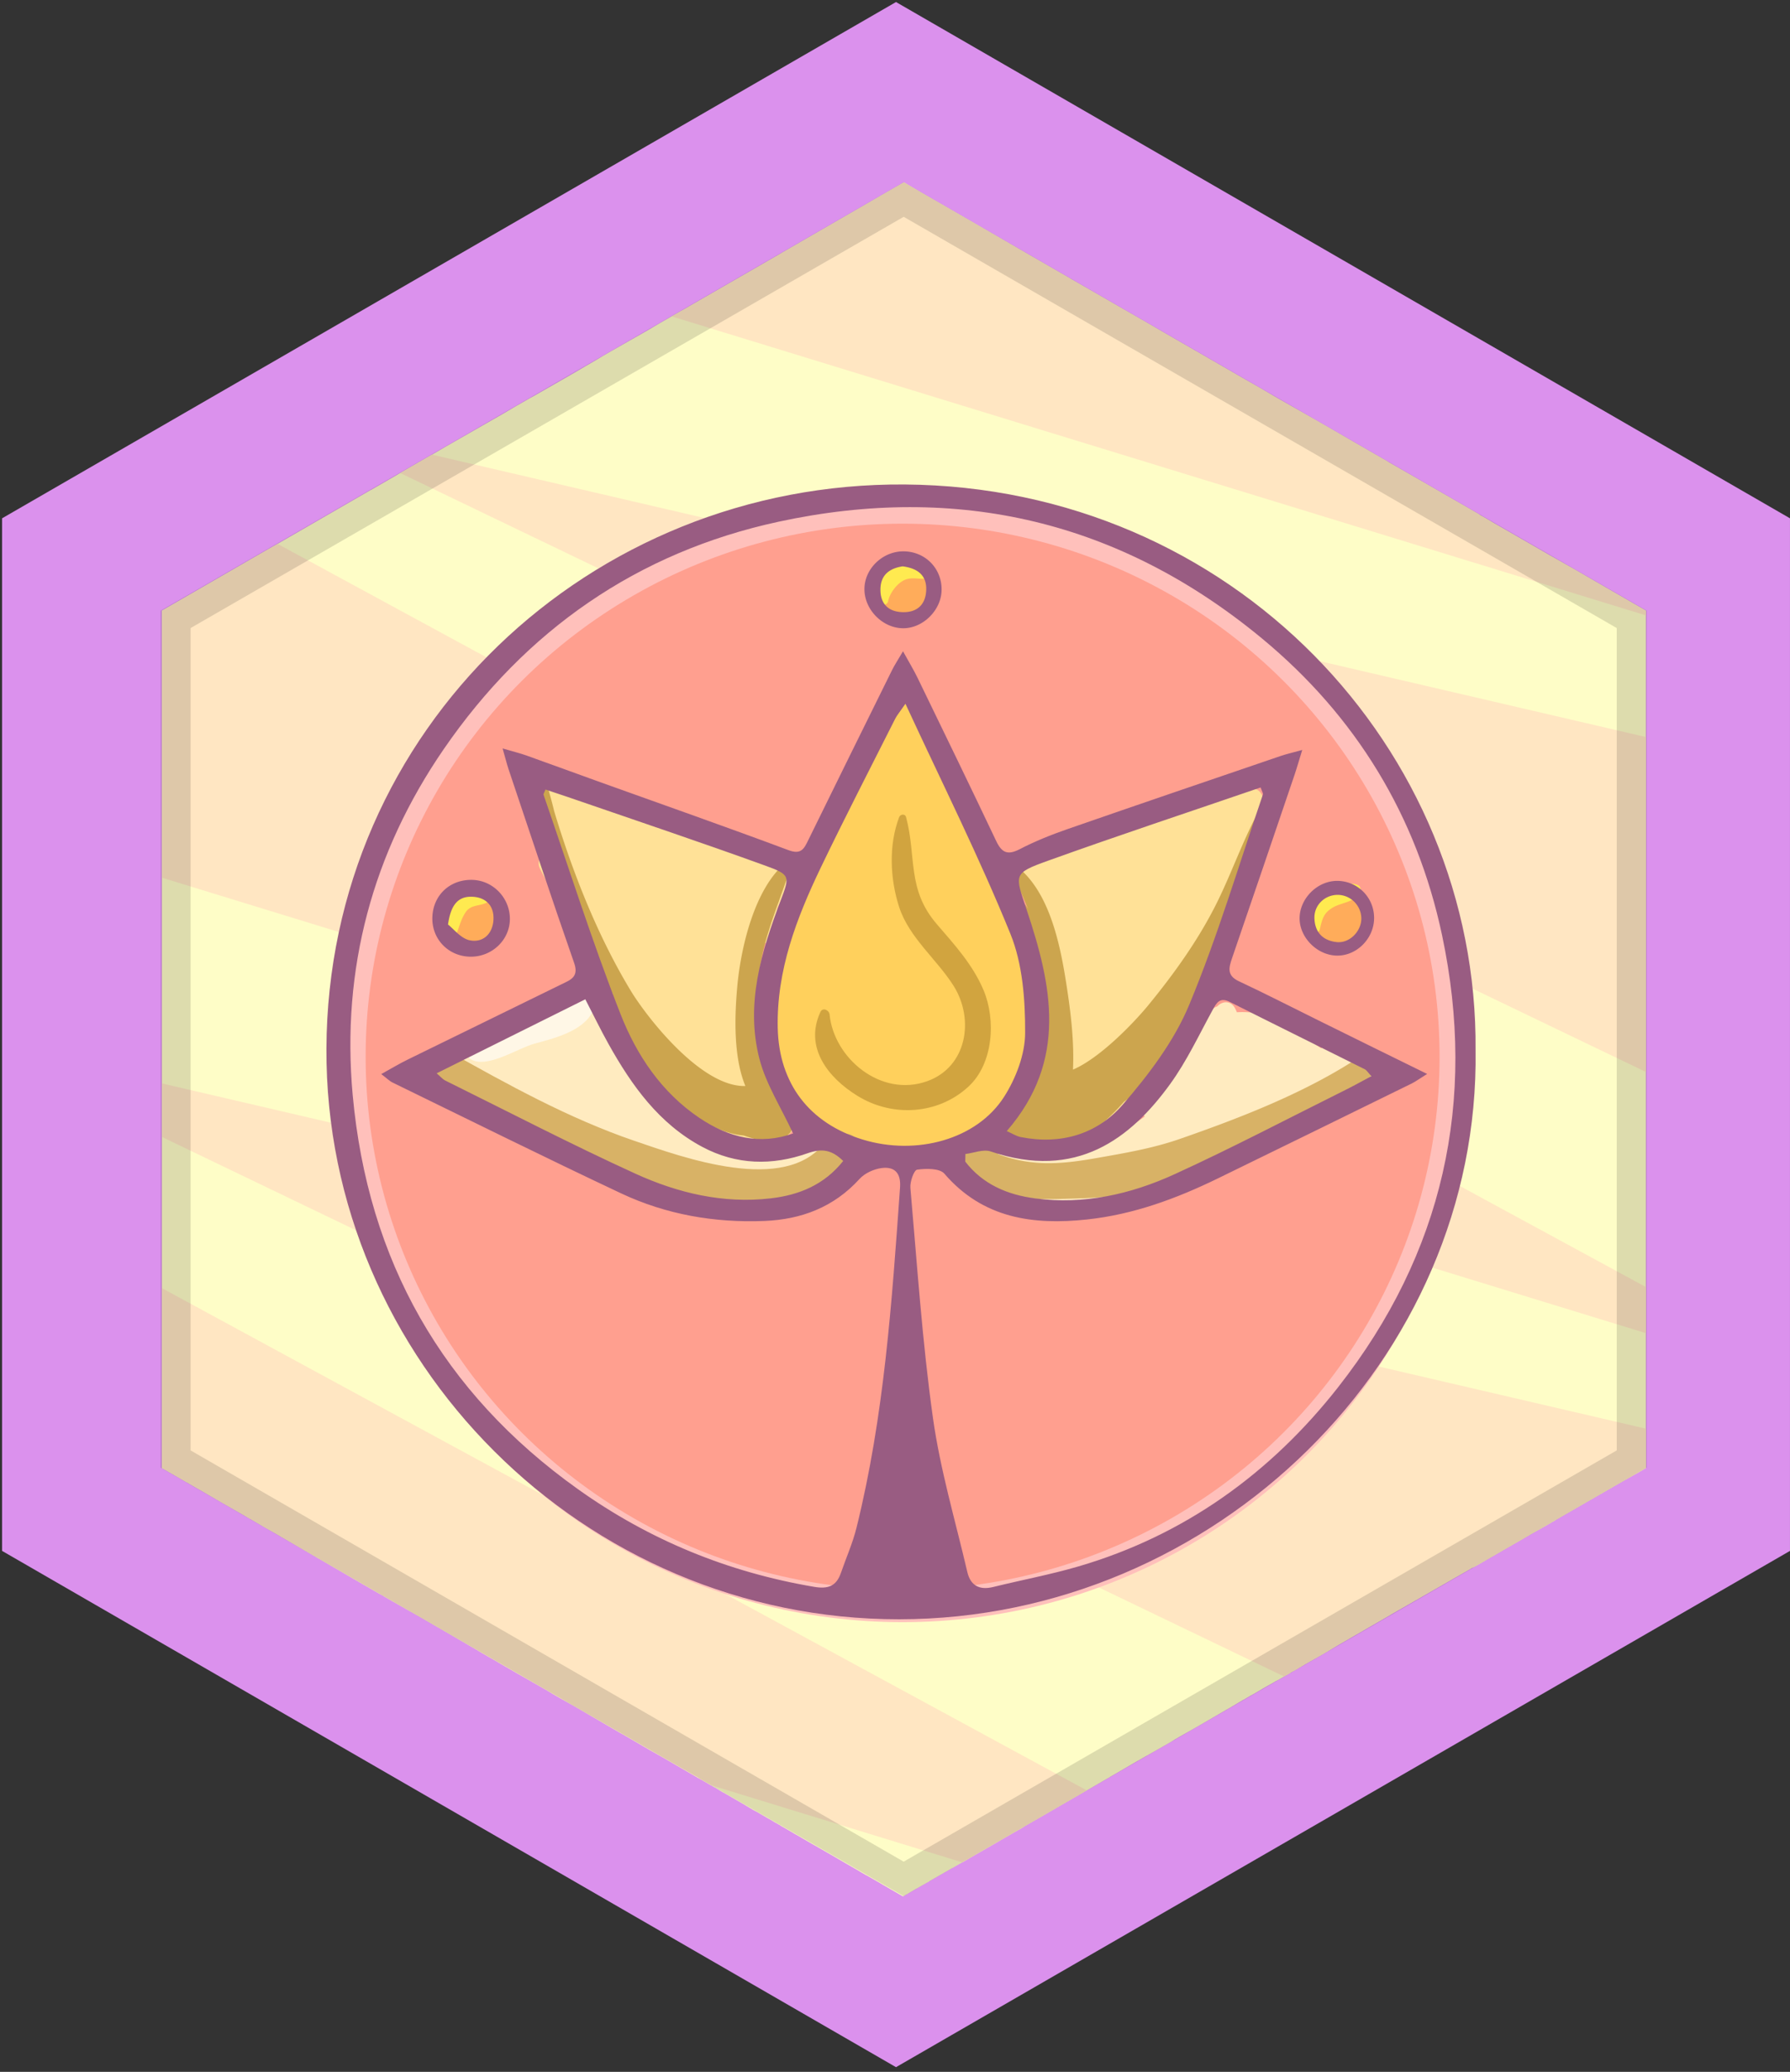 <svg viewBox="0 0 110.979 128.417" xmlns="http://www.w3.org/2000/svg"><rect x="0" y="0" width="110.979" height="128.417" fill="#333333" stroke="none"/><path d="m110.978 96.126-55.426 32-55.424-32v-64l55.424-32 55.426 32z" fill="#db91ed"/><path d="m102.044 37.852v53.14l-.01.01-.021.01-.41.24-.989.56-4.15 2.39-.01.01-.13.08-.061.03-.55.32-.8.45-.101.06-.479.28-1.13.65-.851.49-.739.43-.24.13-.13.05-.11.07-1.03.59-2 1.15-.819.47-1.05.6-.04.03-1.23.71-.45.26-.01.01-.01.01h-.01l-.421.24-1.119.65-.87.52-1.181.67-.08.05-.119.07-.04.03-.04.02-.021.01-.1.06-.29.17-.03.01-.16.09v.01l-.399.23-.38.22-.181.09-.02.02-.04.02-.69.39-.3.18-.02.01-.29.17-.15.08-.22.13-.24.14h-.01l-.71.42-.03.02-.3.17-1.36.79-.5.29-.95.54-.029.02h-.011l-.359.21-.24.15-.84.48-.63.36-.061.03-.5.29c-.01.01-.01.01-.01 0l-.53.31-.29.17-.76.44-.05.03-.05.03-.03.01c0 .01-.01.01-.01.01l-.021.02-.25.14-1 .58-.17.1-.04.02-.38.22-1.42.82-.36.21-.09.05-.24.14-.8.46-.26.15-.28.16-.01.01-.2.12-.229.13-.351.2-.83.48-.01.01-.09.05-1.32.76-.02.01-.79.46-.61.35h-.01l-1.41.81-.02.02-.25.14-.561.32h-.01l-.13.08-.19.11-.27.16h-.01l-.2.12-.061-.03-1.14-.66-.02-.01-.2-.12-.851-.49-.029-.01-.33-.19-.011-.01-1.399-.81-.01-.01-.021-.01-1.37-.79-.029-.02h-.011l-.83-.48-.06-.04-.34-.19-.181-.11-.02-.01-.66-.38-.04-.03-.09-.05-.1-.06-.131-.07-.269-.16-.12-.07h-.01l-.72-.42-.24-.13-.391-.23-.05-.03-.029-.02-1.4-.81h-.01l-.481-.29h-.01l-.271-.16-.619-.36-.03-.01-.061-.04-.04-.02-1.289-.75-1.07-.62-.69-.39-1.649-.96-.13-.07-2.891-1.68-.37-.21-.05-.03-.39-.22-.49-.28-.33-.2-1.2-.69-.649-.37-.57-.33-.47-.27-.441-.26-.3-.17-.5-.29-.17-.1c-.01 0-.021-.01-.03-.02l-2.309-1.34-.21-.12-.051-.03-1.159-.67-.67-.38-.82-.47-.09-.05-.5-.29-.011-.01-.21-.12h-.01l-1.04-.6c-.01-.01-.01-.01-.02-.01l-1.86-1.08-1.019-.59-2.11-1.23-.09-.05-.2-.12s-.01 0-.02-.01l-.28-.16-.53-.3-.82-.48-.06-.04h-.01-.01l-.49-.29-.7-.4-.68-.39-1.221-.71-.1-.06h-.01l-.33-.19-.41-.24h-.01l-.431-.25-.989-.57-.08-.04-.03-.02v-53.14l.78-.45 5.33-3.08 1.059-.61 5.78-3.34h.01l1.37-.79.439-.26 1.971-1.14h.01l.87-.51 3.63-2.08.64-.38.94-.54.17-.09 1.66-.95.78-.45.38-.22.44-.26.67-.39.431-.26.52-.3 2.28-1.3.689-.41.75-.43.65-.37h.01l.05-.03.431-.25 5.29-3.05.109-.06.08-.05.271-.16 5.52-3.19.55-.32 1.44-.83 1.06.62 3.4 1.96 3.09 1.79 2.601 1.5.22.13 4.689 2.7.98.57 5.13 2.96.91.52 1.04.61 2.3 1.31.87.5.69.4.829.48 1.37.79.801.46.09.06 1.81 1.04 3.28 1.89.5.29.04.03v.01l.26.14.66.39 1.46.84 1.939 1.12.78.44.44.25.49.28 1.449.84 2.829 1.63z" fill="#fefdc7"/><path d="m102.044 88.551v2.441l-.01.01-.02.01-.41.24-.99.56-4.15 2.39-.01.01-.13.08-.06.029-.55.321-.8.449-.1.061-.48.28-1.13.65-.85.489-.74.431-.24.129-.13.051-.11.07-1.03.589-2 1.151-.82.47-1.05.6-.04.029-1.23.71-.45.261-.01.009-.01.011h-.01l-.42.239-1.12.651-.87.52-1.18.67-.08.05-.12.07-.04.03-.04.02-.02.009-.1.061-.29.169-.03.011-.16.09v.01l-.4.23-69.57-33.44v-3.32zm0-8.779-84.83-46.06-1.06.609-5.33 3.081-.78.45v16.55l92 28.229zm0-34.09v20.76l-77.23-37.121 1.97-1.139h.01zm0-7.83v.29l-60.4-18.531.65-.369h.01l.05-.03.43-.25 5.29-3.05.11-.06.08-.051.27-.159 5.52-3.19.55-.321 1.44-.83 1.06.621 3.4 1.959 3.09 1.791 2.6 1.5.22.129 4.69 2.701.98.569 5.13 2.961.91.519 1.04.611 2.3 1.31.87.5.691.4.829.48 1.37.79.801.46.089.06 1.81 1.04 3.28 1.889.5.29.04.031v.01l.26.14.66.39 1.46.84 1.94 1.12.78.44.44.25.491.279 1.449.841zm-34.66 73.12-.04.02-.38.22-1.42.82-.36.21-.09.05-.24.14-.8.46-.26.15-.28.16-.01.01-.2.12-.229.13-.351.2-.83.48-.01.01-.09.05-1.32.76-.02.01-.79.46-15.601-4.79-.619-.36-.03-.01-.061-.04-.04-.02-1.289-.75-1.07-.62-.69-.39-1.649-.96-.13-.07-2.891-1.68-.37-.21-.05-.03-.39-.22-.49-.28-.33-.2-1.2-.69-.649-.37-.57-.33-.47-.27-.441-.26-.3-.17-.5-.29-.17-.1c-.01 0-.021-.01-.03-.02l-2.309-1.34-.21-.12-.051-.03-1.159-.67-.67-.38-.82-.47-.09-.05-.5-.29-.011-.01-.21-.12h-.01l-1.04-.6c-.01-.01-.01-.01-.02-.01l-1.86-1.08-1.019-.59-2.11-1.23-.09-.05-.2-.12s-.01 0-.02-.01l-.28-.16-.53-.3-.82-.48-.06-.04h-.01-.01l-.49-.29-.7-.4-.68-.39-1.221-.71-.1-.06h-.01l-.33-.19-.41-.24h-.01l-.431-.25-.989-.57-.08-.04-.03-.02v-11.15z" fill="#ffe6c2"/><g clip-rule="evenodd"><circle cx="56.086" cy="65.375" fill="#ff9f8f" fill-rule="evenodd" r="34.542"/><ellipse cx="55.961" cy="65.5" fill="none" rx="34.292" ry="34.042" stroke="#ffc0bb" stroke-miterlimit="10" stroke-width="2"/><path d="m63.76 61.746c-.007-.713-.03-1.424-.037-2.121a.701.701 0 0 0 -.491-.691c-.134-1.515-.541-4.498-2.08-4.669-.938-2.711-1.784-5.482-3.646-7.697a26.041 26.041 0 0 1 -.323-.9.56.56 0 0 0 -.028-.187 7.8 7.8 0 0 1 -.175-.485 12.705 12.705 0 0 1 -.094-.334c.035-.198.074-.394.105-.593.121-.782-.863-1.292-1.321-.557-.518.832-.937 1.712-1.344 2.598a.741.741 0 0 0 -.649.49c-.289.757-.601 1.503-.91 2.251a.698.698 0 0 0 -.67.5 59.518 59.518 0 0 0 -.722 2.377c-.202.62-.411 1.237-.629 1.852-1.774 2.334-2.933 5.358-3.06 8.278a1.045 1.045 0 0 0 -.078.269c-.193 1.437.347 2.696.953 3.973.646 1.356 1.177 2.96 2.074 4.162.366.489 1.059.411 1.31-.016a.692.692 0 0 0 .298.288c.45.23.901.375 1.355.474.04.023.077.052.117.074.209.113.438.11.644.045.192.02.387.034.582.041.061.021.115.048.186.058a5.836 5.836 0 0 0 1.77-.034c.626.023 1.257.012 1.897-.058.383-.042.638-.287.715-.577.044-.027.09-.043.133-.081.154-.137.282-.279.415-.421.269.121.593.094.873-.125.25-.196.497-.46.736-.766.328.124.708.068.871-.318.205-.487.267-1.043.261-1.628.027-.063.052-.128.078-.191a7.988 7.988 0 0 0 .638-1.941c.024-.1.048-.199.069-.299.1-.411.172-.823.192-1.231a7.735 7.735 0 0 0 -.015-1.81z" fill="#ffd05c" fill-rule="evenodd"/><path d="m49.144 69.604-.08-.335c-.071-.3-.324-.459-.598-.491-.4-.469-.71-1.002-1.006-1.548-.226-1.237-.446-2.472-.597-3.719a64.26 64.26 0 0 1 -.144-1.917c.028-.244.059-.487.084-.731.132-.8.294-1.595.493-2.381.278-.022.538-.176.605-.5.121-.581.224-1.147.306-1.711.159-.324.304-.658.43-.996a.835.835 0 0 0 .193-.646.646.646 0 0 0 -.293-.554l-.213-.534c-.079-.936-1.221-.979-1.499-.214-.043-.044-.08-.092-.138-.127-1.275-.795-2.668-1.202-4.098-1.538a28.062 28.062 0 0 0 -1.262-.437.672.672 0 0 0 -.557.054c-.029-.001-.058-.004-.085-.003-2.191-.792-4.127-2.093-6.441-2.553-.565-.112-1.286.518-.871 1.097 0 .019-.007.035-.005.054.088.986.38 1.92.801 2.798-.491.001-.963.628-.694 1.165.651 1.302 1.466 2.515 2.301 3.714.04.081.076.165.116.246.119 1.545.935 2.863 1.833 4.121.253.975.573 1.926 1.109 2.821.166.277.36.531.567.774-.283.268-.38.745-.036 1.037 1.354 1.149 2.73 2.208 4.311 3.033h.002c.467.384.939.753 1.409 1.093.332.239.712.089.931-.189.291.109.592.204.906.282a.779.779 0 0 0 .583-.089.68.68 0 0 0 .346-.305c.06-.01.12-.025.18-.039.533.362 1.275-.045 1.111-.732zm28.483-20.73c-.027.003-.052.013-.079.017-.202-.249-.535-.371-.867-.137-1.731 1.219-3.885 1.679-5.913 2.17-1.098.266-2.186.348-3.257.723-1.008.353-1.917.976-2.89 1.446-.273-.123-.622-.081-.769.226l-.031.065a.69.69 0 0 0 -.274.098c-.377.044-.715.364-.571.823.102.326.22.645.342.961.054.182.128.36.216.535.07.169.14.339.213.508.202 1.114.498 2.21.654 3.325.012.664.032 1.327.077 1.992.006.082.031.147.055.215-.039 1.021.017 2.05.039 3.08-.041.44-.055.887-.044 1.342a5.055 5.055 0 0 1 -.21.669.622.622 0 0 0 -.214.454c-.38.691-.976 1.262-1.918 1.629-.557.217-.75.975-.172 1.315.869.51 3.212 1.405 4.065.428.066-.076.143-.139.212-.211 1.264.258 2.154.304 3.248-.628.884-.752 1.459-1.921 1.916-3.034a18.876 18.876 0 0 0 1.427-1.869c1.552-2.311 2.081-5.153 2.831-7.782.746-2.615 2.354-4.948 2.583-7.692.026-.331-.327-.711-.669-.668z" fill="#ffe197" fill-rule="evenodd"/><path d="m51.378 71.283-.253.03c-.757-.3-1.469-.211-2.293.247-.026.015-.041.035-.063.051-.734.05-1.465.059-2.194.042-.019-.011-.03-.028-.052-.038-1.372-.647-2.796-1.16-4.184-1.744-.813-.709-1.676-1.364-2.527-2.029-.357-.559-.705-1.124-1.068-1.68a11.49 11.49 0 0 0 -.621-1.229c-.46-.963-.941-1.912-1.594-2.772-.414-.547-1.184-.426-1.362.197-1.663.509-2.957 1.628-4.46 2.489-.055-.002-.105-.016-.161-.017-.482-.008-.758.414-.772.824-.23-.057-.463-.11-.693-.171-.059-.023-.113-.048-.173-.069a.678.678 0 0 0 -.24-.038c-.085-.023-.17-.041-.255-.065-.809-.233-1.378 1.023-.583 1.385.101.046.199.099.301.146.141.434.371.843.663 1.229a.713.713 0 0 0 .311.415c.023.015.046.026.068.04 1.697 1.83 4.795 3.038 6.762 3.384a.792.792 0 0 0 .724-.27c.91.429 1.838.802 2.752 1.11a.704.704 0 0 0 .591-.052c1.238.413 2.468.854 3.647 1.439.475.236.911-.023 1.095-.389 1.129.389 2.255.787 3.357 1.249.665.276 1.036-.48.796-1.015.839-.09 1.463-.354 1.632-.905.34.01.675.005 1.05-.062.415-.074.571-.442.523-.794.085-.449-.186-.997-.724-.938zm33.52-4.844a2.747 2.747 0 0 1 -.236-.212l.085-.056c.813-.519.108-1.623-.736-1.26-.146.063-.295.116-.442.175-.533-.478-1.098-.729-1.646-.111a44.234 44.234 0 0 1 -.361-.23c.104-.296.04-.644-.311-.838-1.178-.65-3.05-1.269-4.564-1.166a2.59 2.59 0 0 0 -.141-.291c-.269-.456-.784-.394-1.078-.072a.725.725 0 0 0 -.389.292c-.826 1.271-1.932 2.139-2.798 3.327-.465.637-.76 1.361-1.186 2.011-.391.257-.496.89-.115 1.19-1.429 1.029-2.968 1.846-4.794 2.011-1.742.158-3.494.1-5.232.261-.043-.02-.088-.035-.131-.055-.224-.162-.502-.066-.669.136l-.06.006c-.971.141-.555 1.604.404 1.469.051-.007.103-.011.153-.018a.736.736 0 0 0 .35.681c2.141 1.329 7.618 2.421 9.482-.031.819-.318 1.607-.744 2.386-1.167 1.609-.578 3.188-1.273 4.76-1.924 2.396-.699 4.842-1.309 6.768-2.894.569-.06 1.06-.8.501-1.234z" fill="#ffebc0" fill-rule="evenodd"/><path d="m83.513 55.507c-.016-.008-.03-.019-.047-.026-.017-.012-.028-.027-.046-.039-.566-.381-1.105-.202-1.487.19-.046.031-.096.054-.14.09-.637.512-.906 1.667-.514 2.389.314.579.927.772 1.495.652.151.045.305.074.463.06.859-.075 1.295-.855 1.389-1.633.08-.664-.417-1.578-1.113-1.683zm-26.499-20.004c-.341-.46-.866-.758-1.489-.618-.822.185-1.402 1.105-1.257 1.925.063.356.271.647.543.871.194.193.44.321.717.381.042.014.083.037.125.047.665.173 1.428 0 1.797-.617.399-.669.119-1.514-.436-1.989zm-27.303 19.496c-.814-.342-1.739.122-2.083.894-.357.8-.02 1.684.718 2.127.129.077.259.122.388.151.17.134.369.235.623.256.812.065 1.566-.878 1.656-1.594.109-.868-.569-1.525-1.302-1.834z" fill="#ffac5a" fill-rule="evenodd"/><path d="m51.959 70.548c-.035.059-.081.103-.117.159-.188-.16-.497-.174-.702.098-2.457 3.254-8.804.93-11.813-.097-4.069-1.39-7.861-3.497-11.587-5.583-.214-.12-.534.14-.363.364.024.031.053.058.077.089.033.214.088.417.168.607-.35-.157-.885.251-.604.654.481.688 1.155 1.158 1.907 1.515.663.315 1.663.961 2.406.742.036-.011.068-.032.101-.052 1.08.533 2.167 1.068 3.267 1.58 2.229 3.055 7.625 3.532 11.032 3.88 1.745.179 6.32.479 6.348-2.208.429-.362.783-.781.986-1.279.267-.654-.765-1.038-1.106-.469z" fill="#d8b266" fill-rule="evenodd"/><path d="m35.696 61.882c-1.033.855-2.152 1.206-3.367 1.731-.539.232-1.041.518-1.551.81-.555.318-1.208.489-1.671.932-.085.081-.058.217.035.276 1.029.657 2.941-.659 3.989-.942 1.189-.321 3.037-.776 3.614-1.998.331-.7-.457-1.299-1.049-.809z" fill="#fff7e6" fill-rule="evenodd"/><path d="m83.982 65.714c-3.279 2.103-7.193 3.614-10.855 4.886-1.711.594-3.505.89-5.282 1.202-2.353.413-3.982.447-5.939-.259-.036-.032-.066-.059-.09-.078-.421-.348-.824-.726-1.36-.884-.473-.139-.831.31-.747.747.016.081.059.156.086.235a.365.365 0 0 0 -.119.16c-.275.722.756 1.65 1.43 1.839 1.491.928 3.9.76 5.442.729 3.07-.062 7.514-.621 9.733-3.037 3.025-1.078 5.986-2.562 8.451-4.26.778-.535.064-1.802-.75-1.28z" fill="#d8b266" fill-rule="evenodd"/><path d="m75.326 58.225c1.388-2.168 3.245-5.184 3.198-7.683-.006-.282-.404-.413-.546-.148-.958 1.793-1.634 3.755-2.546 5.587-1.133 2.276-2.644 4.381-4.252 6.34-.807.983-2.926 3.233-4.656 3.976.078-1.643-.116-3.327-.333-4.791-.388-2.608-1.019-6.338-3.354-7.958-.181-.125-.388.114-.288.289.414.728.816 1.577 1.186 2.499-.052-.079-.101-.159-.153-.237-.112-.166-.439-.182-.478.063-.239 1.525.752 2.839 1.439 4.199a6.744 6.744 0 0 0 -.291 2.143c.012.64-.105 1.657.378 2.148-.057.168-.114.334-.172.496a.573.573 0 0 0 -.15.29c-.02.1-.049.225-.082.365l-.015.042a89.01 89.01 0 0 1 -.548 1.524l-.623 1.532c-.048.053-.067.1-.095.149-.015-.003-.027-.002-.042-.005-.374-.09-.864.189-.819.625l.047.453c.027.272.175.57.477.627.282.053.541-.017.781-.159.148.243.41.406.712.286.01-.004.015-.014.024-.018.261.31.821.405 1.117-.04.009-.014.016-.03.024-.044a.757.757 0 0 0 .765.404l.438-.063c.286-.041.423-.221.456-.435 1.084-.682 1.975-1.495 2.759-2.388 1.219-.898 2.251-1.799 2.998-3.172.446-.818.724-1.754 1.089-2.609.046-.106.086-.203.127-.3.829-1.087 1.573-2.289 1.708-3.542.019-.187-.114-.36-.28-.445zm-26.268 11.329a7.381 7.381 0 0 1 -.279-.663c-.05-.3-.145-.59-.277-.908l-.006-.021-.002.001c-.019-.044-.032-.083-.052-.128-.017-.037-.04-.058-.061-.087.129-.4-.234-.866-.658-.874a8.977 8.977 0 0 1 -.418-1.109c-.42-1.47-.394-3.068-.313-4.58.15-2.801 1.251-4.935 2.054-7.53.062-.202-.187-.305-.326-.19-1.957 1.608-2.804 5.33-3.013 7.72-.146 1.655-.269 4.253.506 6.128-2.752.078-6.126-4.29-7.102-5.899-2.059-3.4-3.614-7.346-4.753-11.138-.139-.582-.3-1.157-.47-1.731-.085-.285-.486-.163-.438.12l.027.152c-.014.017-.029.032-.033.056-.075.51.042.999.155 1.497.091.397.188.811.399 1.16.059.155.131.304.252.43.019.02.05.02.078.026.412 2.198 1.411 4.284 2.197 6.37a26.33 26.33 0 0 0 1.466 3.256c-.095.055-.159.153-.14.306.382 3.049 3.019 5.76 5.463 7.405.637.429 1.78.979 2.789 1.056.622.21 1.271.374 1.95.491.429.074.739-.171.803-.543a.61.61 0 0 0 .202-.773z" fill="#cca54e" fill-rule="evenodd"/><path d="m60.98 61.372c-.668-1.581-1.789-2.805-2.896-4.09-1.868-2.168-1.253-4.165-1.907-6.632-.061-.229-.354-.195-.43 0-.658 1.723-.567 3.824-.001 5.567.615 1.898 2.342 3.245 3.376 4.886 1.311 2.08.826 5.037-1.649 5.915-2.869 1.018-5.774-1.431-6.04-4.142-.026-.269-.427-.458-.567-.154-1.013 2.184.456 4.067 2.298 5.202 2.191 1.35 5.023 1.152 6.892-.586 1.535-1.429 1.697-4.136.924-5.966z" fill="#d1a43f" fill-rule="evenodd"/><path d="m57.71 35.255c-.395-.917-1.725-.656-2.377-.227a2.373 2.373 0 0 0 -.899 1.086c-.185.459-.089.811.124 1.233.104.205.455.165.5-.065.091-.468.466-.993.863-1.247.483-.309.912-.137 1.435-.163.336-.016.478-.33.354-.617zm26.484 19.609c-.662-.31-1.647.219-2.207.58-.676.435-1.222 1.302-.904 2.119.13.333.658.41.754 0 .151-.651.246-1.016.868-1.351.499-.269 1.333-.326 1.613-.875.081-.155.054-.39-.124-.473zm-53.91.442c-1.3-1.233-3.365 1.417-2.449 2.691.13.181.359.14.442-.058.197-.471.295-.951.583-1.384.315-.475.785-.385 1.246-.576.264-.109.42-.443.178-.673z" fill="#ffea50" fill-rule="evenodd"/><g fill="#995c82" fill-rule="evenodd"><path d="m91.484 65.086c.29 19.142-16.174 35.262-35.732 35.28-19.554.018-35.595-16.041-35.514-35.371.083-19.8 16.341-35.119 35.869-34.966 20.294.16 35.545 16.393 35.377 35.057zm-3.002 1.478c-.507.316-.723.478-.961.595-4.006 1.965-8.011 3.93-12.021 5.884-2.57 1.252-5.234 2.235-8.096 2.541-3.352.358-6.459-.06-8.853-2.838-.292-.339-1.134-.327-1.689-.249-.197.027-.453.751-.418 1.133.419 4.752.734 9.521 1.396 14.242.451 3.223 1.391 6.377 2.132 9.558.195.84.744 1.144 1.599.935 1.756-.432 3.538-.766 5.273-1.271 6.593-1.923 11.947-5.795 16.124-11.12 6.492-8.274 8.621-17.719 6.437-28.017-1.568-7.393-5.347-13.574-11.162-18.384-8.782-7.264-18.852-9.636-29.97-7.237-8.777 1.895-15.702 6.743-20.756 14.089-4.417 6.418-6.361 13.629-5.651 21.439.935 10.257 5.56 18.448 13.978 24.445 4.413 3.145 9.298 5.143 14.645 6.047.866.146 1.368-.056 1.648-.867.321-.932.729-1.842.965-2.795 1.718-6.926 2.196-14.013 2.7-21.097.064-.904-.348-1.302-1.144-1.2-.482.063-1.046.32-1.368.675-1.594 1.754-3.613 2.514-5.903 2.604-3.083.123-6.082-.395-8.876-1.709-4.749-2.236-9.451-4.571-14.171-6.87-.195-.095-.356-.263-.704-.524.638-.352 1.123-.646 1.631-.895 3.189-1.566 6.386-3.118 9.573-4.685.522-.256 1.061-.435.759-1.301-1.393-3.987-2.718-7.997-4.064-12-.115-.343-.2-.697-.374-1.303.68.199 1.085.297 1.478.437 1.523.543 3.043 1.103 4.565 1.65 3.897 1.4 7.807 2.769 11.686 4.219.792.296.967-.103 1.223-.626 1.723-3.509 3.45-7.014 5.185-10.518.163-.333.371-.643.688-1.184.382.692.658 1.147.892 1.625 1.637 3.374 3.279 6.747 4.886 10.135.349.736.713.892 1.464.503.941-.488 1.938-.887 2.941-1.236 4.4-1.53 8.811-3.029 13.22-4.534.353-.121.718-.202 1.349-.376-.215.694-.337 1.129-.482 1.556-1.283 3.775-2.563 7.551-3.86 11.321-.208.607-.356 1.096.413 1.457 1.716.803 3.4 1.672 5.1 2.509 2.111 1.046 4.226 2.084 6.573 3.237zm-32.345-22.944c-.378.546-.532.723-.634.926-1.543 3.066-3.12 6.116-4.607 9.21-1.51 3.145-2.755 6.382-2.677 9.961.076 3.441 1.955 5.9 5.261 6.912 3.337 1.02 7.087.001 8.778-2.654.73-1.146 1.296-2.624 1.3-3.952.007-2.057-.153-4.269-.913-6.142-1.923-4.734-4.22-9.315-6.508-14.261zm6.281 26.487c.363.159.599.315.854.367 2.49.499 4.756-.172 6.354-2.024 1.603-1.856 3.162-3.912 4.095-6.149 1.771-4.249 3.084-8.689 4.577-13.053.028-.083-.062-.207-.139-.44-4.419 1.515-8.827 2.974-13.196 4.545-2.161.777-2.047.842-1.32 3.008 1.569 4.678 2.588 9.351-1.225 13.746zm-13.248.145c-.761-1.642-1.682-3.062-2.084-4.615-.88-3.396.108-6.64 1.31-9.809.569-1.5.613-1.609-.884-2.151-4.077-1.479-8.19-2.856-12.292-4.271-.466-.161-.936-.315-1.399-.47-.071.184-.141.269-.121.323 1.572 4.547 3.023 9.142 4.781 13.617.994 2.529 2.534 4.834 4.884 6.415 1.822 1.225 3.771 1.694 5.805.961zm10.685 1.274-.009.473c1.091 1.411 2.612 2.055 4.339 2.281 3.027.395 5.92-.258 8.633-1.498 3.584-1.637 7.074-3.474 10.604-5.229.513-.255 1.012-.535 1.603-.849-.209-.224-.289-.37-.411-.431-2.785-1.393-5.578-2.767-8.359-4.168-.617-.311-.815.021-1.071.49-.851 1.554-1.607 3.181-2.643 4.606-2.448 3.374-5.813 5.973-11.122 4.167-.452-.154-1.041.096-1.564.158zm-32.783-5.001c.287.248.387.377.52.441 3.924 1.939 7.811 3.958 11.792 5.775 2.636 1.204 5.453 1.877 8.403 1.534 1.758-.204 3.316-.839 4.491-2.317-.706-.694-1.32-.791-2.198-.481-2.201.778-4.423.736-6.534-.389-2.689-1.433-4.375-3.8-5.816-6.376-.494-.883-.934-1.797-1.441-2.774z"/><path d="m26.806 56.85c.045-1.362 1.081-2.339 2.457-2.315 1.308.023 2.369 1.133 2.349 2.453-.019 1.299-1.143 2.343-2.482 2.308-1.351-.034-2.369-1.107-2.324-2.446zm.971.454c.347.267.802.87 1.353.978.835.164 1.427-.419 1.465-1.298.036-.823-.445-1.351-1.275-1.4-.893-.053-1.368.463-1.543 1.72zm28.239-23.131c1.351.006 2.389 1.065 2.362 2.409-.022 1.225-1.126 2.337-2.341 2.358-1.267.022-2.423-1.107-2.442-2.389-.022-1.274 1.108-2.383 2.421-2.378zm-.054.93c-.773.117-1.357.499-1.374 1.402-.02.885.458 1.402 1.344 1.436.946.037 1.479-.487 1.493-1.417.014-.898-.568-1.305-1.463-1.421zm29.231 21.756c.023 1.266-1.039 2.373-2.278 2.371-1.236-.001-2.355-1.118-2.341-2.334.016-1.19 1.059-2.255 2.252-2.297a2.29 2.29 0 0 1 2.367 2.26zm-.791.083a1.48 1.48 0 0 0 -1.39-1.475c-.835-.041-1.541.607-1.518 1.442.025.874.521 1.387 1.372 1.482.788.088 1.525-.645 1.536-1.449z"/></g></g><path d="m56.028 11.288-46.07 26.56v53.12l1.67.96.63.37h.011l18.81 10.84 1.04.6 2.18 1.26.49.28.439.26.36.21 3.13 1.8 3.311 1.91 1.289.74v.01l12.711 7.32 46.07-26.56v-53.12zm44.209 78.61-44.209 25.49-12.51-7.21-31.701-18.28v-50.97l44.211-25.49 44.209 25.49z" opacity=".13"/></svg>